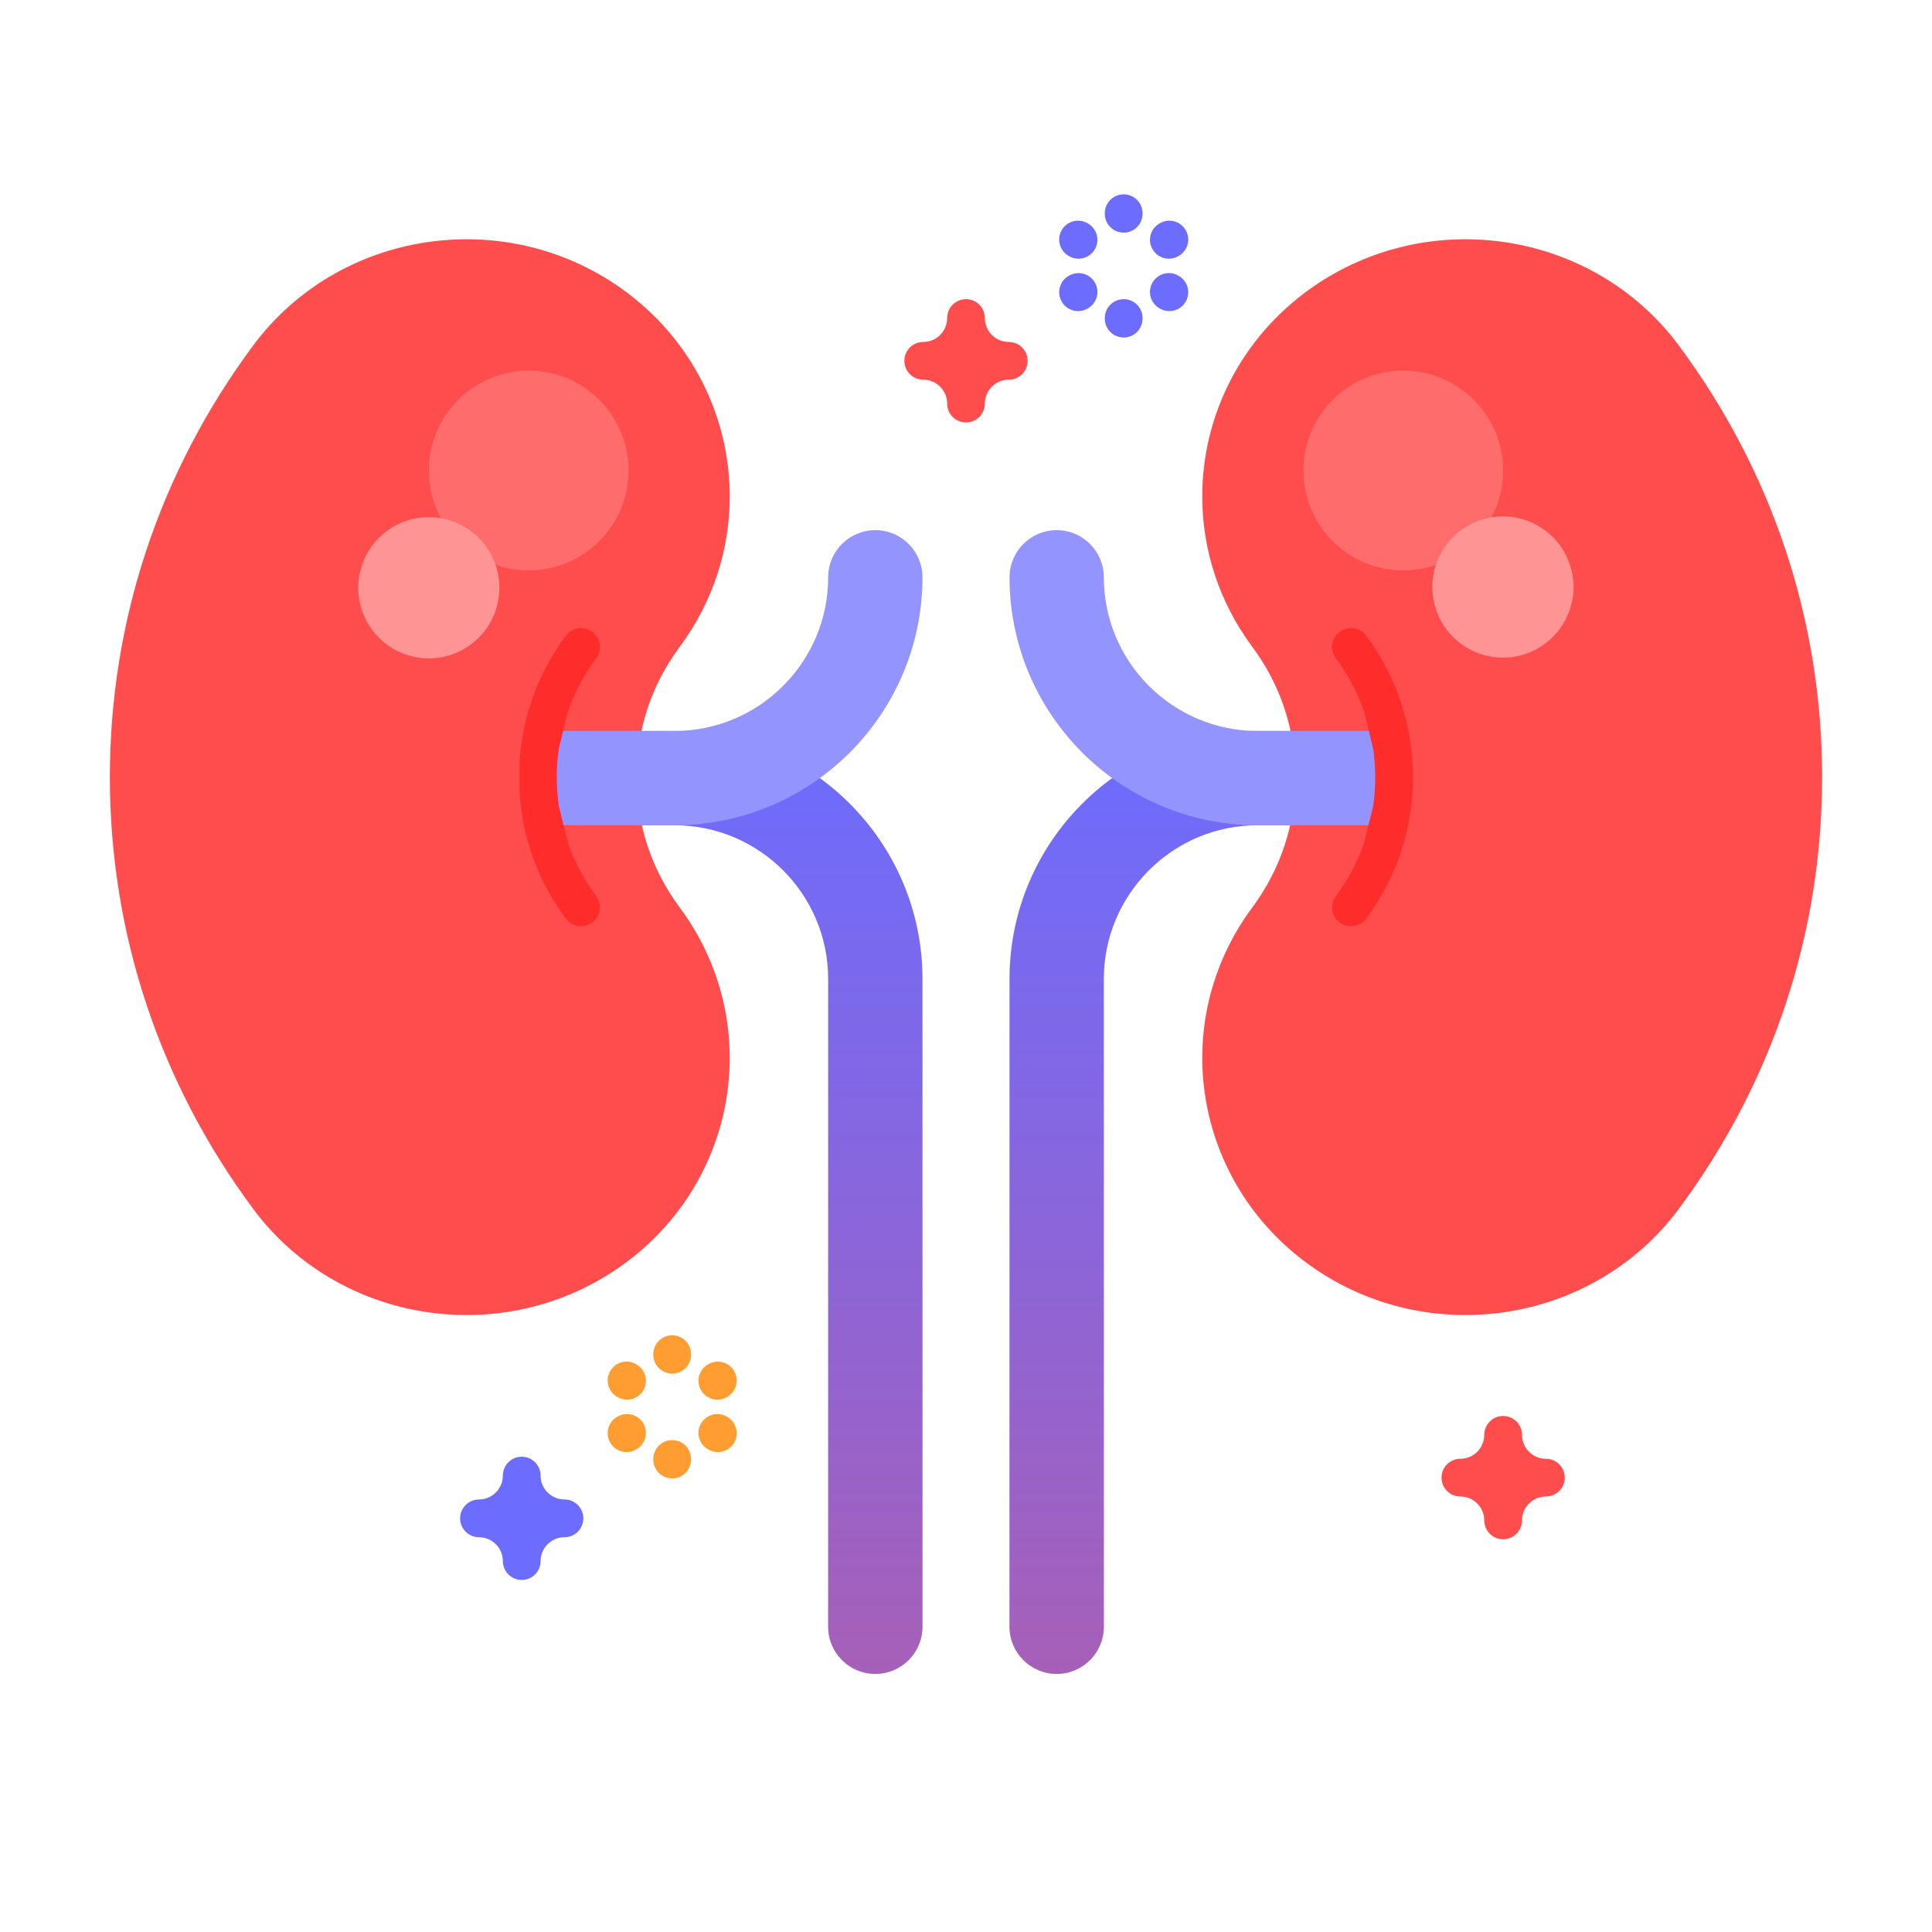 <svg width="32" height="32" viewBox="0 0 32 32" fill="none" xmlns="http://www.w3.org/2000/svg">
<path d="M14.498 27.725C14.066 27.725 13.717 27.375 13.717 26.943V16.214C13.717 14.811 12.575 13.669 11.172 13.669H8.828C8.396 13.669 8.047 13.319 8.047 12.888C8.047 12.457 8.396 12.107 8.828 12.107H11.172C13.437 12.107 15.279 13.949 15.279 16.214V26.943C15.279 27.375 14.929 27.725 14.498 27.725Z" fill="#6C6CFF"/>
<path d="M14.498 27.725C14.066 27.725 13.717 27.375 13.717 26.943V16.214C13.717 14.811 12.575 13.669 11.172 13.669H8.828C8.396 13.669 8.047 13.319 8.047 12.888C8.047 12.457 8.396 12.107 8.828 12.107H11.172C13.437 12.107 15.279 13.949 15.279 16.214V26.943C15.279 27.375 14.929 27.725 14.498 27.725Z" fill="url(#paint0_linear_686_3917)"/>
<path d="M12.087 8.222C12.087 6.904 11.461 5.605 10.283 4.772C8.333 3.394 5.606 3.819 4.193 5.723C2.641 7.814 1.82 10.286 1.82 12.872C1.82 15.458 2.641 17.931 4.193 20.022C5.606 21.925 8.333 22.35 10.284 20.972C12.234 19.593 12.67 16.932 11.257 15.029C10.79 14.4 10.543 13.654 10.543 12.872C10.543 12.09 10.79 11.344 11.257 10.715C11.817 9.961 12.087 9.087 12.087 8.222Z" fill="#FF4D4D"/>
<path d="M11.172 13.669H8.828C8.396 13.669 8.047 13.319 8.047 12.888C8.047 12.457 8.396 12.107 8.828 12.107H11.172C12.575 12.107 13.717 10.965 13.717 9.562C13.717 9.131 14.066 8.781 14.498 8.781C14.929 8.781 15.279 9.131 15.279 9.562C15.279 11.827 13.437 13.669 11.172 13.669Z" fill="#9494FF"/>
<path d="M9.624 15.029C9.156 14.4 8.909 13.654 8.909 12.872C8.909 12.09 9.156 11.344 9.624 10.715H6.256V15.029H9.624V15.029Z" fill="#FF4D4D"/>
<path d="M8.757 9.447C9.671 9.447 10.411 8.707 10.411 7.793C10.411 6.88 9.671 6.139 8.757 6.139C7.844 6.139 7.103 6.88 7.103 7.793C7.103 8.707 7.844 9.447 8.757 9.447Z" fill="#FF6C6C"/>
<path d="M8.24 10.004C8.389 9.376 8 8.746 7.372 8.597C6.743 8.448 6.113 8.838 5.965 9.466C5.816 10.095 6.205 10.724 6.834 10.873C7.462 11.022 8.092 10.633 8.24 10.004Z" fill="#FF9494"/>
<path d="M17.502 27.725C17.934 27.725 18.283 27.375 18.283 26.943V16.214C18.283 14.811 19.425 13.669 20.828 13.669H23.172C23.604 13.669 23.953 13.319 23.953 12.888C23.953 12.457 23.604 12.107 23.172 12.107H20.828C18.563 12.107 16.721 13.949 16.721 16.214V26.943C16.721 27.375 17.071 27.725 17.502 27.725Z" fill="#6C6CFF"/>
<path d="M17.502 27.725C17.934 27.725 18.283 27.375 18.283 26.943V16.214C18.283 14.811 19.425 13.669 20.828 13.669H23.172C23.604 13.669 23.953 13.319 23.953 12.888C23.953 12.457 23.604 12.107 23.172 12.107H20.828C18.563 12.107 16.721 13.949 16.721 16.214V26.943C16.721 27.375 17.071 27.725 17.502 27.725Z" fill="url(#paint1_linear_686_3917)"/>
<path d="M19.913 8.222C19.913 6.904 20.539 5.605 21.717 4.772C23.668 3.394 26.394 3.819 27.807 5.723C29.36 7.814 30.18 10.286 30.18 12.872C30.18 15.458 29.36 17.931 27.807 20.022C26.394 21.925 23.667 22.35 21.717 20.972C19.766 19.593 19.33 16.932 20.743 15.029C21.21 14.4 21.457 13.654 21.457 12.872C21.457 12.09 21.21 11.344 20.743 10.715C20.183 9.961 19.913 9.087 19.913 8.222Z" fill="#FF4D4D"/>
<path d="M20.828 13.669H23.172C23.604 13.669 23.953 13.319 23.953 12.888C23.953 12.457 23.604 12.107 23.172 12.107H20.828C19.425 12.107 18.283 10.965 18.283 9.562C18.283 9.131 17.934 8.781 17.502 8.781C17.071 8.781 16.721 9.131 16.721 9.562C16.721 11.827 18.563 13.669 20.828 13.669Z" fill="#9494FF"/>
<path d="M22.377 15.029C22.844 14.4 23.091 13.654 23.091 12.872C23.091 12.09 22.844 11.344 22.376 10.715H25.744V15.029H22.377V15.029Z" fill="#FF4D4D"/>
<path d="M9.413 13.982L9.258 13.357C9.234 13.197 9.222 13.036 9.222 12.872C9.222 12.719 9.233 12.568 9.253 12.419L9.402 11.794C9.512 11.477 9.67 11.177 9.875 10.901C9.977 10.762 9.948 10.566 9.81 10.464C9.671 10.361 9.476 10.39 9.373 10.528C8.916 11.143 8.654 11.86 8.606 12.616V13.128C8.654 13.883 8.916 14.601 9.373 15.215C9.434 15.298 9.528 15.341 9.624 15.341C9.689 15.341 9.754 15.322 9.81 15.28C9.948 15.177 9.977 14.981 9.875 14.843C9.677 14.576 9.522 14.287 9.413 13.982Z" fill="#FF2C2C"/>
<path d="M22.747 12.419C22.767 12.568 22.778 12.719 22.778 12.872C22.778 13.036 22.766 13.197 22.743 13.357L22.587 13.982C22.478 14.287 22.324 14.576 22.126 14.843C22.023 14.981 22.052 15.177 22.19 15.28C22.246 15.322 22.311 15.341 22.376 15.341C22.472 15.341 22.566 15.298 22.628 15.215C23.135 14.531 23.403 13.721 23.403 12.872C23.403 12.023 23.135 11.212 22.627 10.528C22.525 10.39 22.329 10.361 22.19 10.464C22.052 10.566 22.023 10.762 22.126 10.901C22.331 11.177 22.488 11.477 22.598 11.794L22.747 12.419Z" fill="#FF2C2C"/>
<path d="M23.243 9.447C24.156 9.447 24.897 8.707 24.897 7.793C24.897 6.88 24.156 6.139 23.243 6.139C22.329 6.139 21.589 6.88 21.589 7.793C21.589 8.707 22.329 9.447 23.243 9.447Z" fill="#FF6C6C"/>
<path d="M25.162 10.861C25.791 10.712 26.18 10.082 26.031 9.454C25.882 8.825 25.253 8.436 24.624 8.585C23.995 8.733 23.607 9.363 23.755 9.992C23.904 10.62 24.534 11.009 25.162 10.861Z" fill="#FF9494"/>
<path d="M8.641 26.169C8.469 26.169 8.329 26.029 8.329 25.857C8.329 25.639 8.151 25.461 7.933 25.461C7.761 25.461 7.621 25.321 7.621 25.149C7.621 24.976 7.761 24.836 7.933 24.836C8.151 24.836 8.329 24.658 8.329 24.44C8.329 24.268 8.469 24.128 8.641 24.128C8.814 24.128 8.954 24.268 8.954 24.44C8.954 24.658 9.131 24.836 9.35 24.836C9.522 24.836 9.662 24.976 9.662 25.149C9.662 25.321 9.522 25.461 9.35 25.461C9.131 25.461 8.954 25.639 8.954 25.857C8.954 26.029 8.814 26.169 8.641 26.169Z" fill="#6C6CFF"/>
<path d="M24.897 25.495C24.724 25.495 24.584 25.355 24.584 25.183C24.584 24.964 24.407 24.787 24.189 24.787C24.016 24.787 23.876 24.647 23.876 24.474C23.876 24.302 24.016 24.162 24.189 24.162C24.407 24.162 24.584 23.984 24.584 23.766C24.584 23.593 24.724 23.453 24.897 23.453C25.069 23.453 25.209 23.593 25.209 23.766C25.209 23.984 25.387 24.162 25.605 24.162C25.778 24.162 25.918 24.302 25.918 24.474C25.918 24.647 25.778 24.787 25.605 24.787C25.387 24.787 25.209 24.964 25.209 25.183C25.209 25.355 25.069 25.495 24.897 25.495Z" fill="#FF4D4D"/>
<path d="M16 6.997C15.827 6.997 15.688 6.857 15.688 6.685C15.688 6.466 15.51 6.289 15.292 6.289C15.119 6.289 14.979 6.149 14.979 5.976C14.979 5.804 15.119 5.664 15.292 5.664C15.51 5.664 15.688 5.486 15.688 5.268C15.688 5.095 15.827 4.955 16 4.955C16.173 4.955 16.312 5.095 16.312 5.268C16.312 5.486 16.49 5.664 16.708 5.664C16.881 5.664 17.021 5.804 17.021 5.976C17.021 6.149 16.881 6.289 16.708 6.289C16.49 6.289 16.312 6.466 16.312 6.685C16.312 6.857 16.173 6.997 16 6.997Z" fill="#FF4D4D"/>
<path d="M11.134 22.751C10.961 22.751 10.821 22.611 10.821 22.438V22.429C10.821 22.256 10.961 22.116 11.134 22.116C11.306 22.116 11.446 22.256 11.446 22.429V22.438C11.446 22.611 11.306 22.751 11.134 22.751Z" fill="#FF9D33"/>
<path d="M11.134 24.487C10.961 24.487 10.821 24.348 10.821 24.175V24.166C10.821 23.993 10.961 23.853 11.134 23.853C11.306 23.853 11.446 23.993 11.446 24.166V24.175C11.446 24.348 11.306 24.487 11.134 24.487Z" fill="#FF9D33"/>
<path d="M10.386 23.183C10.332 23.183 10.279 23.169 10.229 23.14L10.221 23.136C10.072 23.049 10.021 22.858 10.107 22.709C10.194 22.559 10.385 22.508 10.534 22.595L10.543 22.6C10.692 22.686 10.743 22.877 10.656 23.027C10.598 23.127 10.493 23.183 10.386 23.183Z" fill="#FF9D33"/>
<path d="M11.889 24.051C11.836 24.051 11.783 24.037 11.734 24.009L11.726 24.004C11.576 23.918 11.525 23.727 11.611 23.578C11.697 23.428 11.888 23.377 12.038 23.463L12.046 23.468C12.195 23.554 12.247 23.745 12.161 23.895C12.103 23.995 11.998 24.051 11.889 24.051Z" fill="#FF9D33"/>
<path d="M10.378 24.051C10.27 24.051 10.165 23.995 10.107 23.895C10.021 23.746 10.072 23.555 10.221 23.468L10.229 23.463C10.379 23.377 10.57 23.428 10.656 23.577C10.743 23.727 10.692 23.918 10.543 24.004L10.534 24.009C10.485 24.037 10.431 24.051 10.378 24.051Z" fill="#FF9D33"/>
<path d="M11.882 23.183C11.774 23.183 11.669 23.127 11.611 23.026C11.525 22.877 11.576 22.686 11.725 22.599L11.734 22.595C11.883 22.508 12.074 22.56 12.16 22.709C12.247 22.859 12.195 23.05 12.046 23.136L12.038 23.141C11.989 23.169 11.935 23.183 11.882 23.183Z" fill="#FF9D33"/>
<path d="M18.612 3.853C18.439 3.853 18.299 3.713 18.299 3.541V3.531C18.299 3.359 18.439 3.219 18.612 3.219C18.785 3.219 18.924 3.359 18.924 3.531V3.541C18.924 3.713 18.785 3.853 18.612 3.853Z" fill="#6C6CFF"/>
<path d="M18.612 5.59C18.439 5.59 18.299 5.45 18.299 5.277V5.268C18.299 5.095 18.439 4.955 18.612 4.955C18.785 4.955 18.924 5.095 18.924 5.268V5.277C18.924 5.45 18.785 5.59 18.612 5.59Z" fill="#6C6CFF"/>
<path d="M17.864 4.285C17.811 4.285 17.757 4.271 17.707 4.243L17.699 4.238C17.55 4.152 17.499 3.96 17.585 3.811C17.672 3.662 17.863 3.611 18.012 3.697L18.021 3.702C18.17 3.788 18.221 3.98 18.134 4.129C18.077 4.229 17.972 4.285 17.864 4.285Z" fill="#6C6CFF"/>
<path d="M19.368 5.153C19.315 5.153 19.262 5.14 19.213 5.112L19.205 5.108C19.055 5.022 19.003 4.831 19.088 4.681C19.174 4.531 19.365 4.479 19.514 4.564L19.523 4.569C19.673 4.654 19.725 4.845 19.64 4.995C19.582 5.096 19.476 5.153 19.368 5.153Z" fill="#6C6CFF"/>
<path d="M17.856 5.153C17.748 5.153 17.642 5.097 17.585 4.996C17.499 4.846 17.551 4.655 17.701 4.569L17.709 4.565C17.859 4.479 18.05 4.531 18.135 4.681C18.221 4.831 18.169 5.022 18.019 5.107L18.011 5.112C17.962 5.14 17.909 5.153 17.856 5.153Z" fill="#6C6CFF"/>
<path d="M19.36 4.285C19.252 4.285 19.147 4.229 19.089 4.128C19.003 3.979 19.054 3.788 19.204 3.702L19.212 3.697C19.361 3.611 19.552 3.662 19.639 3.812C19.725 3.961 19.674 4.152 19.524 4.238L19.516 4.243C19.467 4.271 19.413 4.285 19.36 4.285Z" fill="#6C6CFF"/>
<defs>
<linearGradient id="paint0_linear_686_3917" x1="11.663" y1="27.725" x2="11.663" y2="12.107" gradientUnits="userSpaceOnUse">
<stop stop-color="#FF4D4D" stop-opacity="0.4"/>
<stop offset="1" stop-color="#FF4D4D" stop-opacity="0"/>
</linearGradient>
<linearGradient id="paint1_linear_686_3917" x1="20.337" y1="27.725" x2="20.337" y2="12.107" gradientUnits="userSpaceOnUse">
<stop stop-color="#FF4D4D" stop-opacity="0.4"/>
<stop offset="1" stop-color="#FF4D4D" stop-opacity="0"/>
</linearGradient>
</defs>
</svg>
